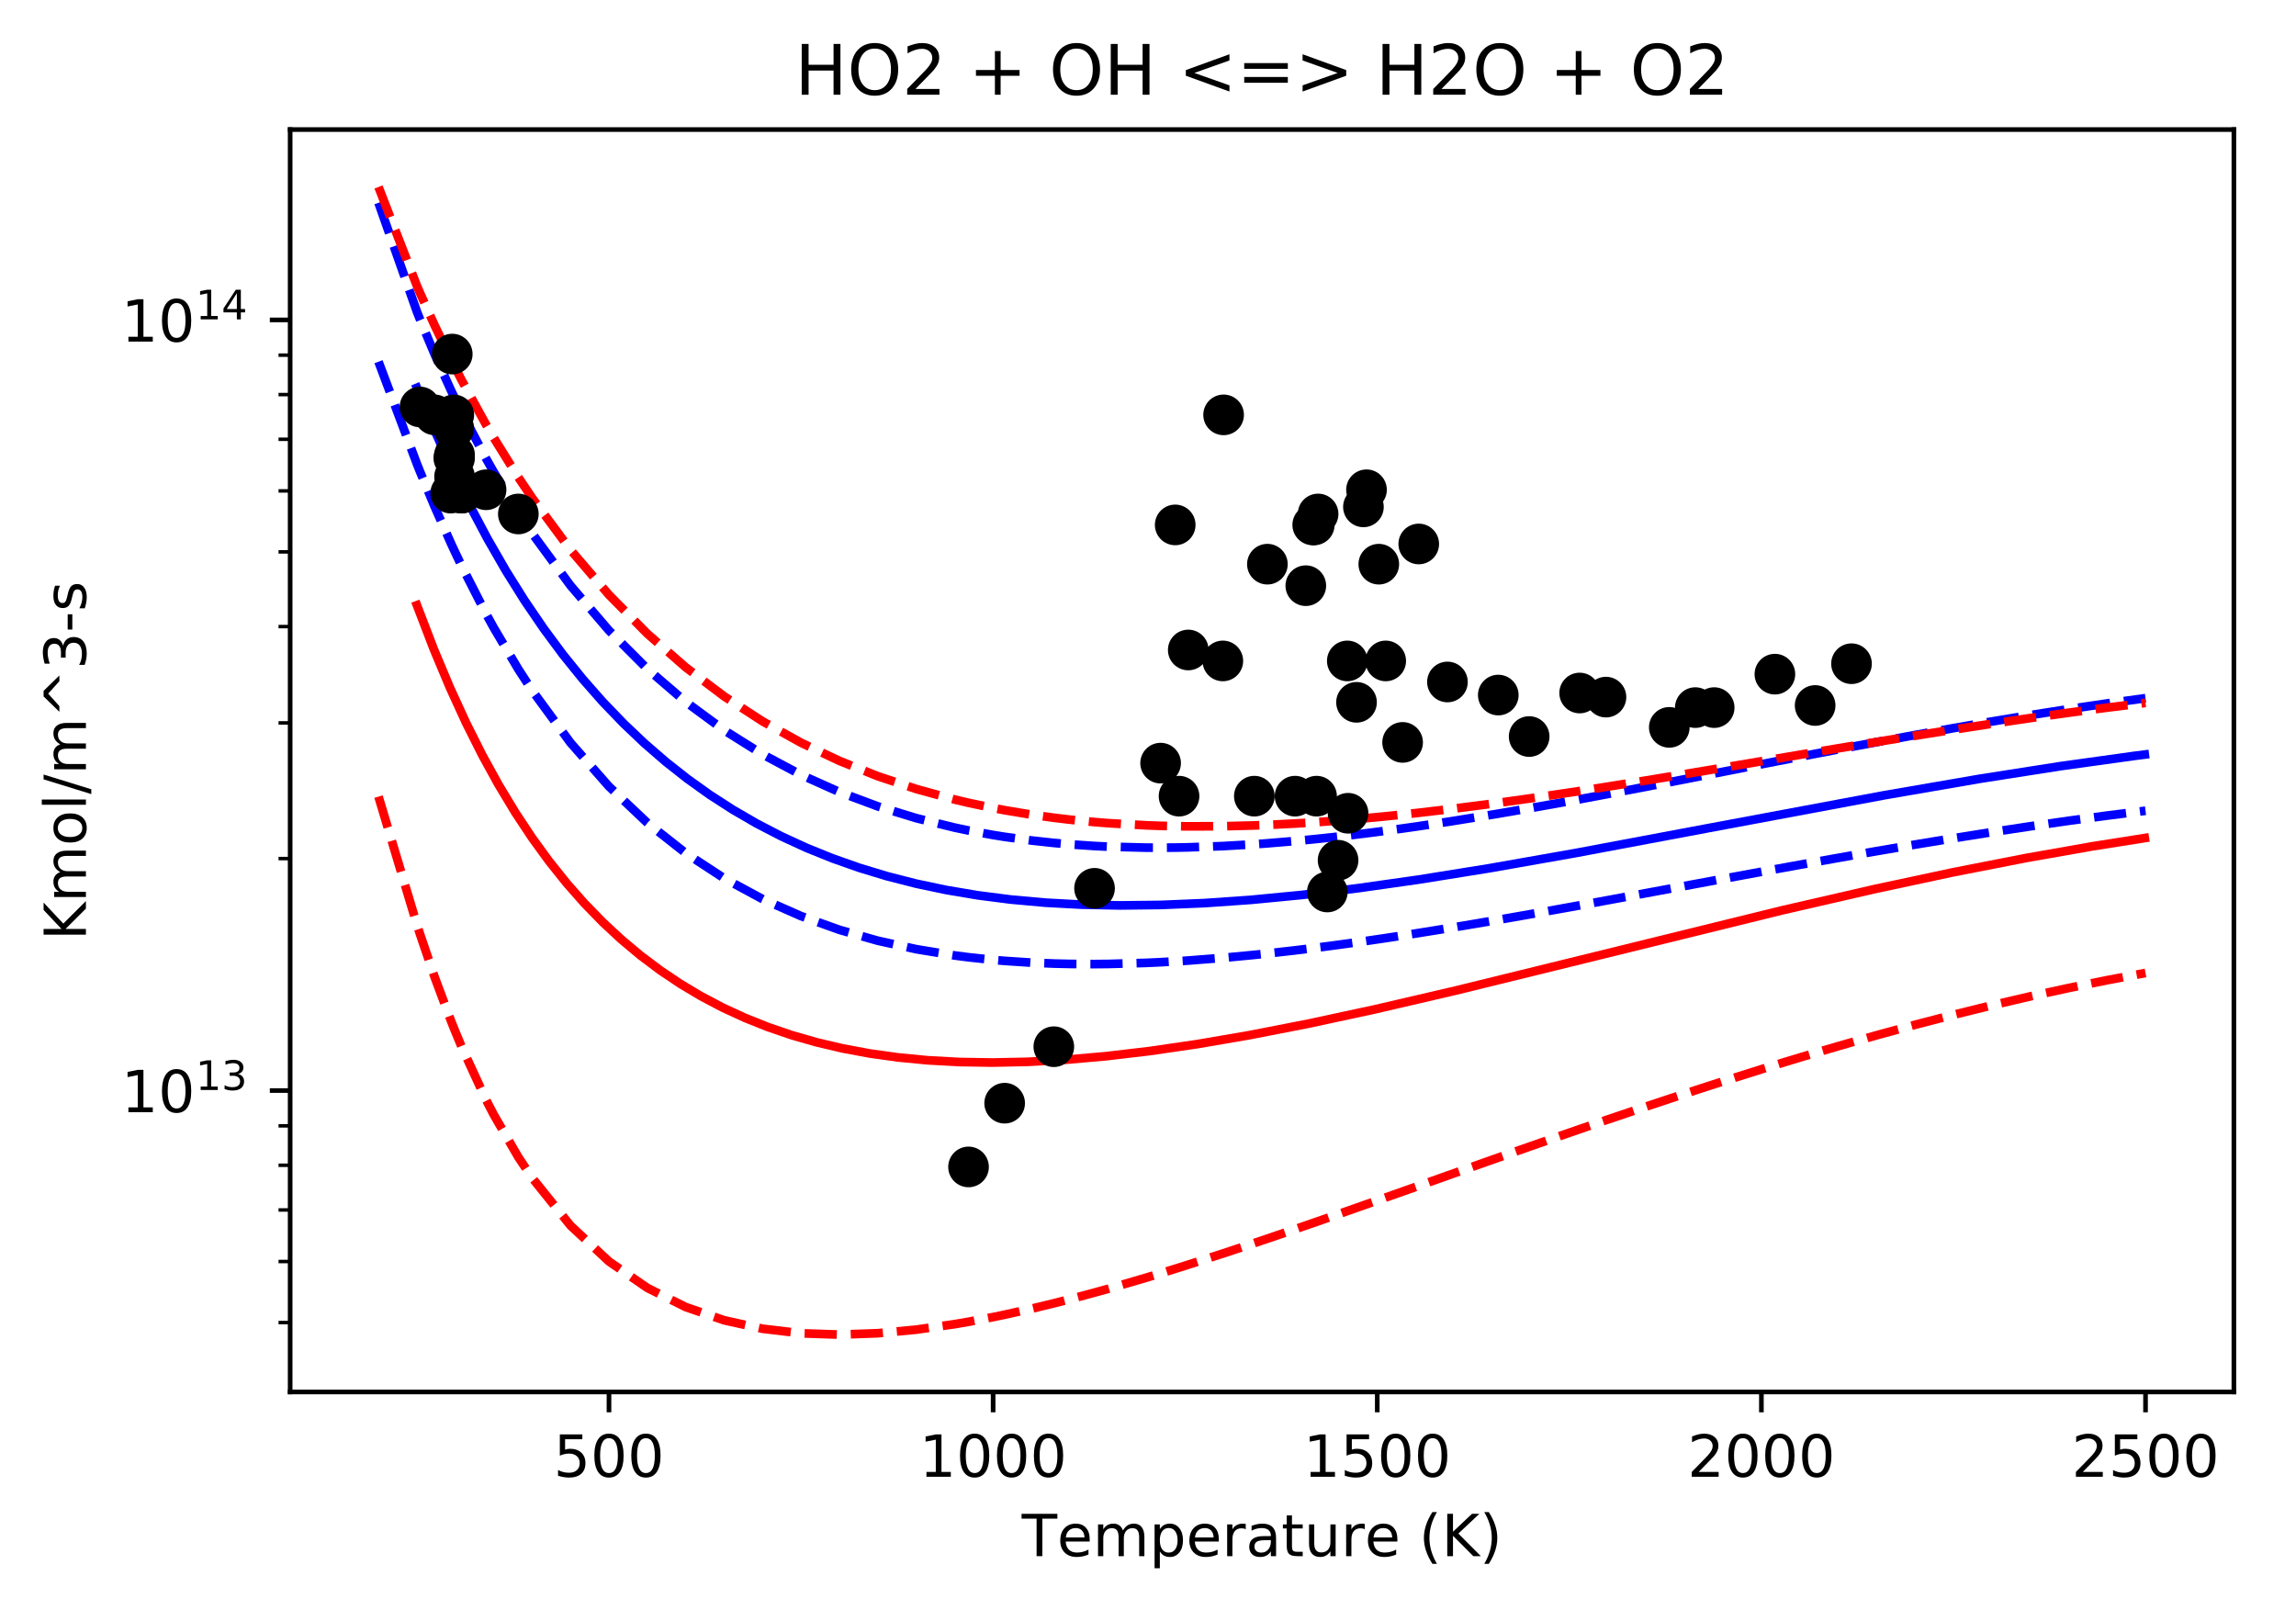 <?xml version="1.0" encoding="UTF-8" standalone="no"?>
<!-- Created with matplotlib (https://matplotlib.org/) -->

<svg
   xmlns:dc="http://purl.org/dc/elements/1.1/"
   xmlns:cc="http://creativecommons.org/ns#"
   xmlns:rdf="http://www.w3.org/1999/02/22-rdf-syntax-ns#"
   xmlns:svg="http://www.w3.org/2000/svg"
   xmlns="http://www.w3.org/2000/svg"
   xmlns:xlink="http://www.w3.org/1999/xlink"
   xmlns:sodipodi="http://sodipodi.sourceforge.net/DTD/sodipodi-0.dtd"
   xmlns:inkscape="http://www.inkscape.org/namespaces/inkscape"
   height="277.314pt"
   version="1.1"
   viewBox="0 0 395.478 277.314"
   width="395.478pt"
   id="svg2570"
   sodipodi:docname="HO2 + OH &lt;=&gt; H2O + O2.svg">
  <sodipodi:namedview
     pagecolor="#ffffff"
     bordercolor="#666666"
     borderopacity="1"
     objecttolerance="10"
     gridtolerance="10"
     guidetolerance="10"
     inkscape:pageopacity="0"
     inkscape:pageshadow="2"
     inkscape:window-width="640"
     inkscape:window-height="480"
     id="namedview2572"
     showgrid="false" />
  <defs
     id="defs2058">
    <style
       type="text/css"
       id="style2056">
*{stroke-linecap:butt;stroke-linejoin:round;}
  </style>
  </defs>
  <g
     id="figure_1">
    <g
       id="patch_1">
      <path
         d="M 0 277.314  L 395.478 277.314  L 395.478 0  L 0 0  z "
         style="fill:#ffffff;"
         id="path2060" />
    </g>
    <g
       id="axes_1">
      <g
         id="patch_2">
        <path
           d="M 49.978 239.758  L 384.778 239.758  L 384.778 22.318  L 49.978 22.318  z "
           style="fill:#ffffff;"
           id="path2063" />
      </g>
      <g
         id="matplotlib.axis_1">
        <g
           id="xtick_1">
          <g
             id="line2d_1">
            <defs
               id="defs2067">
              <path
                 d="M 0 0  L 0 3.5  "
                 id="m919d0150d0"
                 style="stroke:#000000;stroke-width:0.8;" />
            </defs>
            <g
               id="g2071">
              <use
                 style="stroke:#000000;stroke-width:0.8;"
                 x="104.896"
                 xlink:href="#m919d0150d0"
                 y="239.758"
                 id="use2069" />
            </g>
          </g>
          <g
             id="text_1">
            <!-- 500 -->
            <defs
               id="defs2076">
              <path
                 d="M 10.797 72.906  L 49.516 72.906  L 49.516 64.594  L 19.828 64.594  L 19.828 46.734  Q 21.969 47.469 24.109 47.828  Q 26.266 48.188 28.422 48.188  Q 40.625 48.188 47.75 41.5  Q 54.891 34.812 54.891 23.391  Q 54.891 11.625 47.562 5.094  Q 40.234 -1.422 26.906 -1.422  Q 22.312 -1.422 17.547 -0.641  Q 12.797 0.141 7.719 1.703  L 7.719 11.625  Q 12.109 9.234 16.797 8.062  Q 21.484 6.891 26.703 6.891  Q 35.156 6.891 40.078 11.328  Q 45.016 15.766 45.016 23.391  Q 45.016 31 40.078 35.438  Q 35.156 39.891 26.703 39.891  Q 22.75 39.891 18.812 39.016  Q 14.891 38.141 10.797 36.281  z "
                 id="DejaVuSans-53" />
              <path
                 d="M 31.781 66.406  Q 24.172 66.406 20.328 58.906  Q 16.5 51.422 16.5 36.375  Q 16.5 21.391 20.328 13.891  Q 24.172 6.391 31.781 6.391  Q 39.453 6.391 43.281 13.891  Q 47.125 21.391 47.125 36.375  Q 47.125 51.422 43.281 58.906  Q 39.453 66.406 31.781 66.406  z M 31.781 74.219  Q 44.047 74.219 50.516 64.516  Q 56.984 54.828 56.984 36.375  Q 56.984 17.969 50.516 8.266  Q 44.047 -1.422 31.781 -1.422  Q 19.531 -1.422 13.062 8.266  Q 6.594 17.969 6.594 36.375  Q 6.594 54.828 13.062 64.516  Q 19.531 74.219 31.781 74.219  z "
                 id="DejaVuSans-48" />
            </defs>
            <g
               transform="translate(95.352 254.357)scale(0.1 -0.1)"
               id="g2084">
              <use
                 xlink:href="#DejaVuSans-53"
                 id="use2078" />
              <use
                 x="63.623"
                 xlink:href="#DejaVuSans-48"
                 id="use2080" />
              <use
                 x="127.246"
                 xlink:href="#DejaVuSans-48"
                 id="use2082" />
            </g>
          </g>
        </g>
        <g
           id="xtick_2">
          <g
             id="line2d_2">
            <g
               id="g2090">
              <use
                 style="stroke:#000000;stroke-width:0.8;"
                 x="171.062"
                 xlink:href="#m919d0150d0"
                 y="239.758"
                 id="use2088" />
            </g>
          </g>
          <g
             id="text_2">
            <!-- 1000 -->
            <defs
               id="defs2094">
              <path
                 d="M 12.406 8.297  L 28.516 8.297  L 28.516 63.922  L 10.984 60.406  L 10.984 69.391  L 28.422 72.906  L 38.281 72.906  L 38.281 8.297  L 54.391 8.297  L 54.391 0  L 12.406 0  z "
                 id="DejaVuSans-49" />
            </defs>
            <g
               transform="translate(158.337 254.357)scale(0.1 -0.1)"
               id="g2104">
              <use
                 xlink:href="#DejaVuSans-49"
                 id="use2096" />
              <use
                 x="63.623"
                 xlink:href="#DejaVuSans-48"
                 id="use2098" />
              <use
                 x="127.246"
                 xlink:href="#DejaVuSans-48"
                 id="use2100" />
              <use
                 x="190.869"
                 xlink:href="#DejaVuSans-48"
                 id="use2102" />
            </g>
          </g>
        </g>
        <g
           id="xtick_3">
          <g
             id="line2d_3">
            <g
               id="g2110">
              <use
                 style="stroke:#000000;stroke-width:0.8;"
                 x="237.228"
                 xlink:href="#m919d0150d0"
                 y="239.758"
                 id="use2108" />
            </g>
          </g>
          <g
             id="text_3">
            <!-- 1500 -->
            <g
               transform="translate(224.503 254.357)scale(0.1 -0.1)"
               id="g2121">
              <use
                 xlink:href="#DejaVuSans-49"
                 id="use2113" />
              <use
                 x="63.623"
                 xlink:href="#DejaVuSans-53"
                 id="use2115" />
              <use
                 x="127.246"
                 xlink:href="#DejaVuSans-48"
                 id="use2117" />
              <use
                 x="190.869"
                 xlink:href="#DejaVuSans-48"
                 id="use2119" />
            </g>
          </g>
        </g>
        <g
           id="xtick_4">
          <g
             id="line2d_4">
            <g
               id="g2127">
              <use
                 style="stroke:#000000;stroke-width:0.8;"
                 x="303.394"
                 xlink:href="#m919d0150d0"
                 y="239.758"
                 id="use2125" />
            </g>
          </g>
          <g
             id="text_4">
            <!-- 2000 -->
            <defs
               id="defs2131">
              <path
                 d="M 19.188 8.297  L 53.609 8.297  L 53.609 0  L 7.328 0  L 7.328 8.297  Q 12.938 14.109 22.625 23.891  Q 32.328 33.688 34.812 36.531  Q 39.547 41.844 41.422 45.531  Q 43.312 49.219 43.312 52.781  Q 43.312 58.594 39.234 62.25  Q 35.156 65.922 28.609 65.922  Q 23.969 65.922 18.812 64.312  Q 13.672 62.703 7.812 59.422  L 7.812 69.391  Q 13.766 71.781 18.938 73  Q 24.125 74.219 28.422 74.219  Q 39.75 74.219 46.484 68.547  Q 53.219 62.891 53.219 53.422  Q 53.219 48.922 51.531 44.891  Q 49.859 40.875 45.406 35.406  Q 44.188 33.984 37.641 27.219  Q 31.109 20.453 19.188 8.297  z "
                 id="DejaVuSans-50" />
            </defs>
            <g
               transform="translate(290.669 254.357)scale(0.1 -0.1)"
               id="g2141">
              <use
                 xlink:href="#DejaVuSans-50"
                 id="use2133" />
              <use
                 x="63.623"
                 xlink:href="#DejaVuSans-48"
                 id="use2135" />
              <use
                 x="127.246"
                 xlink:href="#DejaVuSans-48"
                 id="use2137" />
              <use
                 x="190.869"
                 xlink:href="#DejaVuSans-48"
                 id="use2139" />
            </g>
          </g>
        </g>
        <g
           id="xtick_5">
          <g
             id="line2d_5">
            <g
               id="g2147">
              <use
                 style="stroke:#000000;stroke-width:0.8;"
                 x="369.56"
                 xlink:href="#m919d0150d0"
                 y="239.758"
                 id="use2145" />
            </g>
          </g>
          <g
             id="text_5">
            <!-- 2500 -->
            <g
               transform="translate(356.835 254.357)scale(0.1 -0.1)"
               id="g2158">
              <use
                 xlink:href="#DejaVuSans-50"
                 id="use2150" />
              <use
                 x="63.623"
                 xlink:href="#DejaVuSans-53"
                 id="use2152" />
              <use
                 x="127.246"
                 xlink:href="#DejaVuSans-48"
                 id="use2154" />
              <use
                 x="190.869"
                 xlink:href="#DejaVuSans-48"
                 id="use2156" />
            </g>
          </g>
        </g>
        <g
           id="text_6">
          <!-- Temperature (K) -->
          <defs
             id="defs2174">
            <path
               d="M -0.297 72.906  L 61.375 72.906  L 61.375 64.594  L 35.5 64.594  L 35.5 0  L 25.594 0  L 25.594 64.594  L -0.297 64.594  z "
               id="DejaVuSans-84" />
            <path
               d="M 56.203 29.594  L 56.203 25.203  L 14.891 25.203  Q 15.484 15.922 20.484 11.062  Q 25.484 6.203 34.422 6.203  Q 39.594 6.203 44.453 7.469  Q 49.312 8.734 54.109 11.281  L 54.109 2.781  Q 49.266 0.734 44.188 -0.344  Q 39.109 -1.422 33.891 -1.422  Q 20.797 -1.422 13.156 6.188  Q 5.516 13.812 5.516 26.812  Q 5.516 40.234 12.766 48.109  Q 20.016 56 32.328 56  Q 43.359 56 49.781 48.891  Q 56.203 41.797 56.203 29.594  z M 47.219 32.234  Q 47.125 39.594 43.094 43.984  Q 39.062 48.391 32.422 48.391  Q 24.906 48.391 20.391 44.141  Q 15.875 39.891 15.188 32.172  z "
               id="DejaVuSans-101" />
            <path
               d="M 52 44.188  Q 55.375 50.25 60.062 53.125  Q 64.75 56 71.094 56  Q 79.641 56 84.281 50.016  Q 88.922 44.047 88.922 33.016  L 88.922 0  L 79.891 0  L 79.891 32.719  Q 79.891 40.578 77.094 44.375  Q 74.312 48.188 68.609 48.188  Q 61.625 48.188 57.562 43.547  Q 53.516 38.922 53.516 30.906  L 53.516 0  L 44.484 0  L 44.484 32.719  Q 44.484 40.625 41.703 44.406  Q 38.922 48.188 33.109 48.188  Q 26.219 48.188 22.156 43.531  Q 18.109 38.875 18.109 30.906  L 18.109 0  L 9.078 0  L 9.078 54.688  L 18.109 54.688  L 18.109 46.188  Q 21.188 51.219 25.484 53.609  Q 29.781 56 35.688 56  Q 41.656 56 45.828 52.969  Q 50 49.953 52 44.188  z "
               id="DejaVuSans-109" />
            <path
               d="M 18.109 8.203  L 18.109 -20.797  L 9.078 -20.797  L 9.078 54.688  L 18.109 54.688  L 18.109 46.391  Q 20.953 51.266 25.266 53.625  Q 29.594 56 35.594 56  Q 45.562 56 51.781 48.094  Q 58.016 40.188 58.016 27.297  Q 58.016 14.406 51.781 6.484  Q 45.562 -1.422 35.594 -1.422  Q 29.594 -1.422 25.266 0.953  Q 20.953 3.328 18.109 8.203  z M 48.688 27.297  Q 48.688 37.203 44.609 42.844  Q 40.531 48.484 33.406 48.484  Q 26.266 48.484 22.188 42.844  Q 18.109 37.203 18.109 27.297  Q 18.109 17.391 22.188 11.75  Q 26.266 6.109 33.406 6.109  Q 40.531 6.109 44.609 11.75  Q 48.688 17.391 48.688 27.297  z "
               id="DejaVuSans-112" />
            <path
               d="M 41.109 46.297  Q 39.594 47.172 37.812 47.578  Q 36.031 48 33.891 48  Q 26.266 48 22.188 43.047  Q 18.109 38.094 18.109 28.812  L 18.109 0  L 9.078 0  L 9.078 54.688  L 18.109 54.688  L 18.109 46.188  Q 20.953 51.172 25.484 53.578  Q 30.031 56 36.531 56  Q 37.453 56 38.578 55.875  Q 39.703 55.766 41.062 55.516  z "
               id="DejaVuSans-114" />
            <path
               d="M 34.281 27.484  Q 23.391 27.484 19.188 25  Q 14.984 22.516 14.984 16.5  Q 14.984 11.719 18.141 8.906  Q 21.297 6.109 26.703 6.109  Q 34.188 6.109 38.703 11.406  Q 43.219 16.703 43.219 25.484  L 43.219 27.484  z M 52.203 31.203  L 52.203 0  L 43.219 0  L 43.219 8.297  Q 40.141 3.328 35.547 0.953  Q 30.953 -1.422 24.312 -1.422  Q 15.922 -1.422 10.953 3.297  Q 6 8.016 6 15.922  Q 6 25.141 12.172 29.828  Q 18.359 34.516 30.609 34.516  L 43.219 34.516  L 43.219 35.406  Q 43.219 41.609 39.141 45  Q 35.062 48.391 27.688 48.391  Q 23 48.391 18.547 47.266  Q 14.109 46.141 10.016 43.891  L 10.016 52.203  Q 14.938 54.109 19.578 55.047  Q 24.219 56 28.609 56  Q 40.484 56 46.344 49.844  Q 52.203 43.703 52.203 31.203  z "
               id="DejaVuSans-97" />
            <path
               d="M 18.312 70.219  L 18.312 54.688  L 36.812 54.688  L 36.812 47.703  L 18.312 47.703  L 18.312 18.016  Q 18.312 11.328 20.141 9.422  Q 21.969 7.516 27.594 7.516  L 36.812 7.516  L 36.812 0  L 27.594 0  Q 17.188 0 13.234 3.875  Q 9.281 7.766 9.281 18.016  L 9.281 47.703  L 2.688 47.703  L 2.688 54.688  L 9.281 54.688  L 9.281 70.219  z "
               id="DejaVuSans-116" />
            <path
               d="M 8.5 21.578  L 8.5 54.688  L 17.484 54.688  L 17.484 21.922  Q 17.484 14.156 20.5 10.266  Q 23.531 6.391 29.594 6.391  Q 36.859 6.391 41.078 11.031  Q 45.312 15.672 45.312 23.688  L 45.312 54.688  L 54.297 54.688  L 54.297 0  L 45.312 0  L 45.312 8.406  Q 42.047 3.422 37.719 1  Q 33.406 -1.422 27.688 -1.422  Q 18.266 -1.422 13.375 4.438  Q 8.5 10.297 8.5 21.578  z M 31.109 56  z "
               id="DejaVuSans-117" />
            <path
               id="DejaVuSans-32" />
            <path
               d="M 31 75.875  Q 24.469 64.656 21.281 53.656  Q 18.109 42.672 18.109 31.391  Q 18.109 20.125 21.312 9.062  Q 24.516 -2 31 -13.188  L 23.188 -13.188  Q 15.875 -1.703 12.234 9.375  Q 8.594 20.453 8.594 31.391  Q 8.594 42.281 12.203 53.312  Q 15.828 64.359 23.188 75.875  z "
               id="DejaVuSans-40" />
            <path
               d="M 9.812 72.906  L 19.672 72.906  L 19.672 42.094  L 52.391 72.906  L 65.094 72.906  L 28.906 38.922  L 67.672 0  L 54.688 0  L 19.672 35.109  L 19.672 0  L 9.812 0  z "
               id="DejaVuSans-75" />
            <path
               d="M 8.016 75.875  L 15.828 75.875  Q 23.141 64.359 26.781 53.312  Q 30.422 42.281 30.422 31.391  Q 30.422 20.453 26.781 9.375  Q 23.141 -1.703 15.828 -13.188  L 8.016 -13.188  Q 14.5 -2 17.703 9.062  Q 20.906 20.125 20.906 31.391  Q 20.906 42.672 17.703 53.656  Q 14.5 64.656 8.016 75.875  z "
               id="DejaVuSans-41" />
          </defs>
          <g
             transform="translate(175.991 268.035)scale(0.1 -0.1)"
             id="g2206">
            <use
               xlink:href="#DejaVuSans-84"
               id="use2176" />
            <use
               x="60.818"
               xlink:href="#DejaVuSans-101"
               id="use2178" />
            <use
               x="122.342"
               xlink:href="#DejaVuSans-109"
               id="use2180" />
            <use
               x="219.754"
               xlink:href="#DejaVuSans-112"
               id="use2182" />
            <use
               x="283.23"
               xlink:href="#DejaVuSans-101"
               id="use2184" />
            <use
               x="344.754"
               xlink:href="#DejaVuSans-114"
               id="use2186" />
            <use
               x="385.867"
               xlink:href="#DejaVuSans-97"
               id="use2188" />
            <use
               x="447.146"
               xlink:href="#DejaVuSans-116"
               id="use2190" />
            <use
               x="486.355"
               xlink:href="#DejaVuSans-117"
               id="use2192" />
            <use
               x="549.734"
               xlink:href="#DejaVuSans-114"
               id="use2194" />
            <use
               x="590.816"
               xlink:href="#DejaVuSans-101"
               id="use2196" />
            <use
               x="652.34"
               xlink:href="#DejaVuSans-32"
               id="use2198" />
            <use
               x="684.127"
               xlink:href="#DejaVuSans-40"
               id="use2200" />
            <use
               x="723.141"
               xlink:href="#DejaVuSans-75"
               id="use2202" />
            <use
               x="788.717"
               xlink:href="#DejaVuSans-41"
               id="use2204" />
          </g>
        </g>
      </g>
      <g
         id="matplotlib.axis_2">
        <g
           id="ytick_1">
          <g
             id="line2d_6">
            <defs
               id="defs2211">
              <path
                 d="M 0 0  L -3.5 0  "
                 id="m8106dbe0ec"
                 style="stroke:#000000;stroke-width:0.8;" />
            </defs>
            <g
               id="g2215">
              <use
                 style="stroke:#000000;stroke-width:0.8;"
                 x="49.978"
                 xlink:href="#m8106dbe0ec"
                 y="187.842"
                 id="use2213" />
            </g>
          </g>
          <g
             id="text_7">
            <!-- $\mathdefault{10^{13}}$ -->
            <defs
               id="defs2219">
              <path
                 d="M 40.578 39.312  Q 47.656 37.797 51.625 33  Q 55.609 28.219 55.609 21.188  Q 55.609 10.406 48.188 4.484  Q 40.766 -1.422 27.094 -1.422  Q 22.516 -1.422 17.656 -0.516  Q 12.797 0.391 7.625 2.203  L 7.625 11.719  Q 11.719 9.328 16.594 8.109  Q 21.484 6.891 26.812 6.891  Q 36.078 6.891 40.938 10.547  Q 45.797 14.203 45.797 21.188  Q 45.797 27.641 41.281 31.266  Q 36.766 34.906 28.719 34.906  L 20.219 34.906  L 20.219 43.016  L 29.109 43.016  Q 36.375 43.016 40.234 45.922  Q 44.094 48.828 44.094 54.297  Q 44.094 59.906 40.109 62.906  Q 36.141 65.922 28.719 65.922  Q 24.656 65.922 20.016 65.031  Q 15.375 64.156 9.812 62.312  L 9.812 71.094  Q 15.438 72.656 20.344 73.438  Q 25.25 74.219 29.594 74.219  Q 40.828 74.219 47.359 69.109  Q 53.906 64.016 53.906 55.328  Q 53.906 49.266 50.438 45.094  Q 46.969 40.922 40.578 39.312  z "
                 id="DejaVuSans-51" />
            </defs>
            <g
               transform="translate(20.878 191.641)scale(0.1 -0.1)"
               id="g2229">
              <use
                 transform="translate(0 0.766)"
                 xlink:href="#DejaVuSans-49"
                 id="use2221" />
              <use
                 transform="translate(63.623 0.766)"
                 xlink:href="#DejaVuSans-48"
                 id="use2223" />
              <use
                 transform="translate(128.203 39.047)scale(0.7)"
                 xlink:href="#DejaVuSans-49"
                 id="use2225" />
              <use
                 transform="translate(172.739 39.047)scale(0.7)"
                 xlink:href="#DejaVuSans-51"
                 id="use2227" />
            </g>
          </g>
        </g>
        <g
           id="ytick_2">
          <g
             id="line2d_7">
            <g
               id="g2235">
              <use
                 style="stroke:#000000;stroke-width:0.8;"
                 x="49.978"
                 xlink:href="#m8106dbe0ec"
                 y="55.103"
                 id="use2233" />
            </g>
          </g>
          <g
             id="text_8">
            <!-- $\mathdefault{10^{14}}$ -->
            <defs
               id="defs2239">
              <path
                 d="M 37.797 64.312  L 12.891 25.391  L 37.797 25.391  z M 35.203 72.906  L 47.609 72.906  L 47.609 25.391  L 58.016 25.391  L 58.016 17.188  L 47.609 17.188  L 47.609 0  L 37.797 0  L 37.797 17.188  L 4.891 17.188  L 4.891 26.703  z "
                 id="DejaVuSans-52" />
            </defs>
            <g
               transform="translate(20.878 58.902)scale(0.1 -0.1)"
               id="g2249">
              <use
                 transform="translate(0 0.684)"
                 xlink:href="#DejaVuSans-49"
                 id="use2241" />
              <use
                 transform="translate(63.623 0.684)"
                 xlink:href="#DejaVuSans-48"
                 id="use2243" />
              <use
                 transform="translate(128.203 38.966)scale(0.7)"
                 xlink:href="#DejaVuSans-49"
                 id="use2245" />
              <use
                 transform="translate(172.739 38.966)scale(0.7)"
                 xlink:href="#DejaVuSans-52"
                 id="use2247" />
            </g>
          </g>
        </g>
        <g
           id="ytick_3">
          <g
             id="line2d_8">
            <defs
               id="defs2254">
              <path
                 d="M 0 0  L -2 0  "
                 id="m27f7481c15"
                 style="stroke:#000000;stroke-width:0.6;" />
            </defs>
            <g
               id="g2258">
              <use
                 style="stroke:#000000;stroke-width:0.6;"
                 x="49.978"
                 xlink:href="#m27f7481c15"
                 y="227.8"
                 id="use2256" />
            </g>
          </g>
        </g>
        <g
           id="ytick_4">
          <g
             id="line2d_9">
            <g
               id="g2264">
              <use
                 style="stroke:#000000;stroke-width:0.6;"
                 x="49.978"
                 xlink:href="#m27f7481c15"
                 y="217.29"
                 id="use2262" />
            </g>
          </g>
        </g>
        <g
           id="ytick_5">
          <g
             id="line2d_10">
            <g
               id="g2270">
              <use
                 style="stroke:#000000;stroke-width:0.6;"
                 x="49.978"
                 xlink:href="#m27f7481c15"
                 y="208.403"
                 id="use2268" />
            </g>
          </g>
        </g>
        <g
           id="ytick_6">
          <g
             id="line2d_11">
            <g
               id="g2276">
              <use
                 style="stroke:#000000;stroke-width:0.6;"
                 x="49.978"
                 xlink:href="#m27f7481c15"
                 y="200.705"
                 id="use2274" />
            </g>
          </g>
        </g>
        <g
           id="ytick_7">
          <g
             id="line2d_12">
            <g
               id="g2282">
              <use
                 style="stroke:#000000;stroke-width:0.6;"
                 x="49.978"
                 xlink:href="#m27f7481c15"
                 y="193.916"
                 id="use2280" />
            </g>
          </g>
        </g>
        <g
           id="ytick_8">
          <g
             id="line2d_13">
            <g
               id="g2288">
              <use
                 style="stroke:#000000;stroke-width:0.6;"
                 x="49.978"
                 xlink:href="#m27f7481c15"
                 y="147.883"
                 id="use2286" />
            </g>
          </g>
        </g>
        <g
           id="ytick_9">
          <g
             id="line2d_14">
            <g
               id="g2294">
              <use
                 style="stroke:#000000;stroke-width:0.6;"
                 x="49.978"
                 xlink:href="#m27f7481c15"
                 y="124.509"
                 id="use2292" />
            </g>
          </g>
        </g>
        <g
           id="ytick_10">
          <g
             id="line2d_15">
            <g
               id="g2300">
              <use
                 style="stroke:#000000;stroke-width:0.6;"
                 x="49.978"
                 xlink:href="#m27f7481c15"
                 y="107.925"
                 id="use2298" />
            </g>
          </g>
        </g>
        <g
           id="ytick_11">
          <g
             id="line2d_16">
            <g
               id="g2306">
              <use
                 style="stroke:#000000;stroke-width:0.6;"
                 x="49.978"
                 xlink:href="#m27f7481c15"
                 y="95.061"
                 id="use2304" />
            </g>
          </g>
        </g>
        <g
           id="ytick_12">
          <g
             id="line2d_17">
            <g
               id="g2312">
              <use
                 style="stroke:#000000;stroke-width:0.6;"
                 x="49.978"
                 xlink:href="#m27f7481c15"
                 y="84.551"
                 id="use2310" />
            </g>
          </g>
        </g>
        <g
           id="ytick_13">
          <g
             id="line2d_18">
            <g
               id="g2318">
              <use
                 style="stroke:#000000;stroke-width:0.6;"
                 x="49.978"
                 xlink:href="#m27f7481c15"
                 y="75.664"
                 id="use2316" />
            </g>
          </g>
        </g>
        <g
           id="ytick_14">
          <g
             id="line2d_19">
            <g
               id="g2324">
              <use
                 style="stroke:#000000;stroke-width:0.6;"
                 x="49.978"
                 xlink:href="#m27f7481c15"
                 y="67.967"
                 id="use2322" />
            </g>
          </g>
        </g>
        <g
           id="ytick_15">
          <g
             id="line2d_20">
            <g
               id="g2330">
              <use
                 style="stroke:#000000;stroke-width:0.6;"
                 x="49.978"
                 xlink:href="#m27f7481c15"
                 y="61.177"
                 id="use2328" />
            </g>
          </g>
        </g>
        <g
           id="text_9">
          <!-- Kmol/m^3-s -->
          <defs
             id="defs2340">
            <path
               d="M 30.609 48.391  Q 23.391 48.391 19.188 42.75  Q 14.984 37.109 14.984 27.297  Q 14.984 17.484 19.156 11.844  Q 23.344 6.203 30.609 6.203  Q 37.797 6.203 41.984 11.859  Q 46.188 17.531 46.188 27.297  Q 46.188 37.016 41.984 42.703  Q 37.797 48.391 30.609 48.391  z M 30.609 56  Q 42.328 56 49.016 48.375  Q 55.719 40.766 55.719 27.297  Q 55.719 13.875 49.016 6.219  Q 42.328 -1.422 30.609 -1.422  Q 18.844 -1.422 12.172 6.219  Q 5.516 13.875 5.516 27.297  Q 5.516 40.766 12.172 48.375  Q 18.844 56 30.609 56  z "
               id="DejaVuSans-111" />
            <path
               d="M 9.422 75.984  L 18.406 75.984  L 18.406 0  L 9.422 0  z "
               id="DejaVuSans-108" />
            <path
               d="M 25.391 72.906  L 33.688 72.906  L 8.297 -9.281  L 0 -9.281  z "
               id="DejaVuSans-47" />
            <path
               d="M 46.688 72.906  L 73.188 45.703  L 63.375 45.703  L 41.891 64.984  L 20.406 45.703  L 10.594 45.703  L 37.109 72.906  z "
               id="DejaVuSans-94" />
            <path
               d="M 4.891 31.391  L 31.203 31.391  L 31.203 23.391  L 4.891 23.391  z "
               id="DejaVuSans-45" />
            <path
               d="M 44.281 53.078  L 44.281 44.578  Q 40.484 46.531 36.375 47.5  Q 32.281 48.484 27.875 48.484  Q 21.188 48.484 17.844 46.438  Q 14.5 44.391 14.5 40.281  Q 14.5 37.156 16.891 35.375  Q 19.281 33.594 26.516 31.984  L 29.594 31.297  Q 39.156 29.25 43.188 25.516  Q 47.219 21.781 47.219 15.094  Q 47.219 7.469 41.188 3.016  Q 35.156 -1.422 24.609 -1.422  Q 20.219 -1.422 15.453 -0.562  Q 10.688 0.297 5.422 2  L 5.422 11.281  Q 10.406 8.688 15.234 7.391  Q 20.062 6.109 24.812 6.109  Q 31.156 6.109 34.562 8.281  Q 37.984 10.453 37.984 14.406  Q 37.984 18.062 35.516 20.016  Q 33.062 21.969 24.703 23.781  L 21.578 24.516  Q 13.234 26.266 9.516 29.906  Q 5.812 33.547 5.812 39.891  Q 5.812 47.609 11.281 51.797  Q 16.75 56 26.812 56  Q 31.781 56 36.172 55.266  Q 40.578 54.547 44.281 53.078  z "
               id="DejaVuSans-115" />
          </defs>
          <g
             transform="translate(14.798 161.97)rotate(-90)scale(0.1 -0.1)"
             id="g2362">
            <use
               xlink:href="#DejaVuSans-75"
               id="use2342" />
            <use
               x="65.576"
               xlink:href="#DejaVuSans-109"
               id="use2344" />
            <use
               x="162.988"
               xlink:href="#DejaVuSans-111"
               id="use2346" />
            <use
               x="224.17"
               xlink:href="#DejaVuSans-108"
               id="use2348" />
            <use
               x="251.953"
               xlink:href="#DejaVuSans-47"
               id="use2350" />
            <use
               x="285.645"
               xlink:href="#DejaVuSans-109"
               id="use2352" />
            <use
               x="383.057"
               xlink:href="#DejaVuSans-94"
               id="use2354" />
            <use
               x="466.846"
               xlink:href="#DejaVuSans-51"
               id="use2356" />
            <use
               x="530.469"
               xlink:href="#DejaVuSans-45"
               id="use2358" />
            <use
               x="566.553"
               xlink:href="#DejaVuSans-115"
               id="use2360" />
          </g>
        </g>
      </g>
      <g
         id="line2d_21">
        <path
           clip-path="url(#pa4b18d7f37)"
           d="M 71.813 66.793  L 74.857 74.125  L 77.9 80.875  L 80.944 87.093  L 83.987 92.826  L 87.163 98.337  L 90.339 103.409  L 93.648 108.267  L 96.956 112.732  L 100.397 116.993  L 103.837 120.899  L 107.41 124.612  L 110.983 128.005  L 114.688 131.214  L 118.394 134.135  L 122.231 136.881  L 126.201 139.446  L 130.304 141.828  L 134.538 144.024  L 138.905 146.032  L 143.405 147.85  L 148.036 149.48  L 152.8 150.921  L 157.829 152.206  L 162.99 153.294  L 168.415 154.209  L 174.106 154.94  L 180.06 155.478  L 186.28 155.816  L 192.897 155.951  L 199.91 155.87  L 207.453 155.554  L 215.525 154.988  L 224.259 154.147  L 233.787 153.002  L 244.374 151.502  L 256.548 149.547  L 271.37 146.933  L 293.734 142.734  L 324.567 136.975  L 340.976 134.145  L 354.871 131.969  L 367.443 130.22  L 369.428 129.966  L 369.428 129.966  "
           style="fill:none;stroke:#0000ff;stroke-linecap:square;stroke-width:1.5;"
           id="path2366" />
      </g>
      <g
         id="line2d_22">
        <path
           clip-path="url(#pa4b18d7f37)"
           d="M 65.196 34.926  L 71.813 53.684  L 72.342 55.01  L 74.857 61.011  L 77.636 67.131  L 77.9 67.688  L 78.165 68.241  L 78.165 68.241  L 78.165 68.241  L 78.297 68.516  L 78.297 68.516  L 78.297 68.516  L 78.43 68.79  L 78.43 68.79  L 79.488 70.946  L 79.488 70.946  L 83.723 78.974  L 85.046 81.306  L 89.281 88.264  L 91.663 91.871  L 91.663 91.871  L 98.279 100.879  L 104.896 108.598  L 104.896 108.598  L 111.513 115.224  L 111.513 115.224  L 118.129 120.911  L 118.129 120.911  L 118.129 120.911  L 124.746 125.781  L 131.362 129.936  L 131.362 129.936  L 137.979 133.461  L 144.596 136.427  L 144.596 136.427  L 151.212 138.897  L 157.829 140.922  L 157.829 140.922  L 164.445 142.55  L 166.827 143.047  L 171.062 143.821  L 173.047 144.138  L 177.679 144.771  L 181.516 145.188  L 184.295 145.432  L 188.53 145.717  L 190.912 145.834  L 197.528 146.001  L 199.91 146.008  L 202.425 145.988  L 203.086 145.978  L 204.145 145.958  L 204.674 145.946  L 210.629 145.732  L 210.762 145.726  L 210.762 145.726  L 216.055 145.418  L 217.378 145.325  L 218.304 145.256  L 223.068 144.859  L 223.995 144.773  L 224.921 144.685  L 226.112 144.568  L 226.377 144.541  L 226.774 144.501  L 227.038 144.474  L 228.626 144.307  L 230.479 144.103  L 230.611 144.088  L 232.067 143.921  L 232.199 143.905  L 233.655 143.732  L 234.846 143.587  L 235.375 143.521  L 237.228 143.285  L 237.493 143.251  L 238.684 143.094  L 241.595 142.698  L 243.845 142.379  L 244.374 142.302  L 249.317 141.562  L 250.461 141.384  L 257.078 140.312  L 258.073 140.145  L 263.393 139.23  L 263.694 139.177  L 263.694 139.177  L 270.311 137.99  L 272.09 137.664  L 276.621 136.82  L 276.928 136.762  L 283.544 135.503  L 287.53 134.734  L 290.161 134.223  L 290.161 134.223  L 292.01 133.863  L 295.26 133.228  L 296.777 132.932  L 303.394 131.638  L 305.72 131.184  L 310.011 130.35  L 312.652 129.839  L 316.627 129.076  L 318.916 128.64  L 323.244 127.824  L 329.86 126.601  L 336.477 125.414  L 343.094 124.271  L 349.71 123.177  L 356.327 122.139  L 362.943 121.163  L 369.56 120.254  "
           style="fill:none;stroke:#0000ff;stroke-dasharray:5.55,2.4;stroke-dashoffset:0;stroke-width:1.5;"
           id="path2369" />
      </g>
      <g
         id="line2d_23">
        <path
           clip-path="url(#pa4b18d7f37)"
           d="M 65.196 62.298  L 71.813 79.902  L 72.342 81.215  L 74.857 87.239  L 77.636 93.49  L 77.9 94.062  L 78.165 94.632  L 78.165 94.632  L 78.165 94.632  L 78.297 94.915  L 78.297 94.915  L 78.297 94.915  L 78.43 95.197  L 78.43 95.197  L 79.488 97.42  L 79.488 97.42  L 83.723 105.717  L 85.046 108.123  L 89.281 115.265  L 91.663 118.933  L 91.663 118.933  L 98.279 127.95  L 104.896 135.47  L 104.896 135.47  L 111.513 141.74  L 111.513 141.74  L 118.129 146.96  L 118.129 146.96  L 118.129 146.96  L 124.746 151.292  L 131.362 154.867  L 131.362 154.867  L 137.979 157.792  L 144.596 160.157  L 144.596 160.157  L 151.212 162.035  L 157.829 163.49  L 157.829 163.49  L 164.445 164.574  L 166.827 164.882  L 171.062 165.333  L 173.047 165.503  L 177.679 165.807  L 181.516 165.965  L 184.295 166.03  L 188.53 166.056  L 190.912 166.033  L 197.528 165.843  L 199.91 165.731  L 202.425 165.591  L 203.086 165.55  L 204.145 165.482  L 204.674 165.446  L 210.629 164.983  L 210.762 164.972  L 210.762 164.972  L 216.055 164.469  L 217.378 164.332  L 218.304 164.233  L 223.068 163.69  L 223.995 163.579  L 224.921 163.465  L 226.112 163.316  L 226.377 163.283  L 226.774 163.232  L 227.038 163.198  L 228.626 162.992  L 230.479 162.745  L 230.611 162.727  L 232.067 162.528  L 232.199 162.51  L 233.655 162.307  L 234.846 162.138  L 235.375 162.062  L 237.228 161.792  L 237.493 161.753  L 238.684 161.577  L 241.595 161.135  L 243.845 160.786  L 244.374 160.702  L 249.317 159.907  L 250.461 159.719  L 257.078 158.603  L 258.073 158.432  L 263.393 157.501  L 263.694 157.448  L 263.694 157.448  L 270.311 156.262  L 272.09 155.94  L 276.621 155.111  L 276.928 155.055  L 283.544 153.833  L 287.53 153.094  L 290.161 152.605  L 290.161 152.605  L 292.01 152.262  L 295.26 151.659  L 296.777 151.378  L 303.394 150.157  L 305.72 149.731  L 310.011 148.951  L 312.652 148.474  L 316.627 147.764  L 318.916 147.359  L 323.244 146.602  L 329.86 145.472  L 336.477 144.379  L 343.094 143.328  L 349.71 142.324  L 356.327 141.372  L 362.943 140.477  L 369.56 139.644  "
           style="fill:none;stroke:#0000ff;stroke-dasharray:5.55,2.4;stroke-dashoffset:0;stroke-width:1.5;"
           id="path2372" />
      </g>
      <g
         id="line2d_24">
        <path
           clip-path="url(#pa4b18d7f37)"
           d="M 71.813 104.243  L 74.724 111.825  L 77.503 118.451  L 80.282 124.51  L 83.061 130.046  L 85.84 135.102  L 88.751 139.931  L 91.663 144.327  L 94.574 148.329  L 97.618 152.135  L 100.661 155.588  L 103.837 158.853  L 107.013 161.803  L 110.322 164.573  L 113.762 167.157  L 117.203 169.465  L 120.776 171.598  L 124.481 173.551  L 128.319 175.321  L 132.289 176.906  L 136.391 178.306  L 140.626 179.521  L 145.125 180.579  L 149.756 181.442  L 154.653 182.128  L 159.814 182.626  L 165.239 182.924  L 170.93 183.016  L 177.017 182.892  L 183.501 182.535  L 190.515 181.921  L 198.058 181.032  L 206.262 179.833  L 215.261 178.288  L 225.318 176.327  L 236.831 173.848  L 250.726 170.617  L 270.311 165.812  L 306.967 156.796  L 322.847 153.144  L 336.477 150.231  L 348.916 147.797  L 360.429 145.767  L 369.428 144.347  L 369.428 144.347  "
           style="fill:none;stroke:#ff0000;stroke-linecap:square;stroke-width:1.5;"
           id="path2375" />
      </g>
      <g
         id="line2d_25">
        <path
           clip-path="url(#pa4b18d7f37)"
           d="M 65.196 32.202  L 71.813 49.233  L 72.342 50.455  L 74.857 56.031  L 77.636 61.792  L 77.9 62.321  L 78.165 62.846  L 78.165 62.846  L 78.165 62.846  L 78.297 63.107  L 78.297 63.107  L 78.297 63.107  L 78.43 63.368  L 78.43 63.368  L 79.488 65.422  L 79.488 65.422  L 83.723 73.148  L 85.046 75.412  L 89.281 82.218  L 91.663 85.773  L 91.663 85.773  L 98.279 94.721  L 104.896 102.463  L 104.896 102.463  L 111.513 109.162  L 111.513 109.162  L 118.129 114.954  L 118.129 114.954  L 118.129 114.954  L 124.746 119.951  L 131.362 124.249  L 131.362 124.249  L 137.979 127.928  L 144.596 131.058  L 144.596 131.058  L 151.212 133.698  L 157.829 135.902  L 157.829 135.902  L 164.445 137.714  L 166.827 138.278  L 171.062 139.174  L 173.047 139.55  L 177.679 140.319  L 181.516 140.851  L 184.295 141.18  L 188.53 141.595  L 190.912 141.785  L 197.528 142.16  L 199.91 142.243  L 202.425 142.303  L 203.086 142.314  L 204.145 142.328  L 204.674 142.333  L 210.629 142.312  L 210.762 142.31  L 210.762 142.31  L 216.055 142.175  L 217.378 142.125  L 218.304 142.087  L 223.068 141.847  L 223.995 141.792  L 224.921 141.734  L 226.112 141.656  L 226.377 141.638  L 226.774 141.611  L 227.038 141.593  L 228.626 141.478  L 230.479 141.336  L 230.611 141.326  L 232.067 141.207  L 232.199 141.196  L 233.655 141.071  L 234.846 140.965  L 235.375 140.916  L 237.228 140.742  L 237.493 140.716  L 238.684 140.599  L 241.595 140.299  L 243.845 140.054  L 244.374 139.995  L 249.317 139.417  L 250.461 139.276  L 257.078 138.42  L 258.073 138.285  L 263.393 137.54  L 263.694 137.497  L 263.694 137.497  L 270.311 136.517  L 272.09 136.246  L 276.621 135.541  L 276.928 135.492  L 283.544 134.431  L 287.53 133.778  L 290.161 133.343  L 290.161 133.343  L 292.01 133.036  L 295.26 132.492  L 296.777 132.237  L 303.394 131.122  L 305.72 130.729  L 310.011 130.004  L 312.652 129.56  L 316.627 128.893  L 318.916 128.512  L 323.244 127.796  L 329.86 126.719  L 336.477 125.671  L 343.094 124.656  L 349.71 123.682  L 356.327 122.756  L 362.943 121.882  L 369.56 121.067  "
           style="fill:none;stroke:#ff0000;stroke-dasharray:5.55,2.4;stroke-dashoffset:0;stroke-width:1.5;"
           id="path2378" />
      </g>
      <g
         id="line2d_26">
        <path
           clip-path="url(#pa4b18d7f37)"
           d="M 65.196 137.207  L 71.813 159.253  L 72.342 160.887  L 74.857 168.277  L 77.636 175.711  L 77.9 176.379  L 78.165 177.041  L 78.165 177.041  L 78.165 177.041  L 78.297 177.369  L 78.297 177.369  L 78.297 177.369  L 78.43 177.695  L 78.43 177.695  L 79.488 180.246  L 79.488 180.246  L 83.723 189.435  L 85.046 191.996  L 89.281 199.305  L 91.663 202.881  L 91.663 202.881  L 98.279 211.107  L 104.896 217.276  L 104.896 217.276  L 111.513 221.839  L 111.513 221.839  L 118.129 225.133  L 118.129 225.133  L 118.129 225.133  L 124.746 227.411  L 131.362 228.866  L 131.362 228.866  L 137.979 229.648  L 144.596 229.874  L 144.596 229.874  L 151.212 229.639  L 157.829 229.018  L 157.829 229.018  L 164.445 228.074  L 166.827 227.665  L 171.062 226.857  L 173.047 226.446  L 177.679 225.411  L 181.516 224.483  L 184.295 223.774  L 188.53 222.639  L 190.912 221.975  L 197.528 220.042  L 199.91 219.318  L 202.425 218.54  L 203.086 218.333  L 204.145 217.999  L 204.674 217.832  L 210.629 215.91  L 210.762 215.867  L 210.762 215.867  L 216.055 214.108  L 217.378 213.662  L 218.304 213.349  L 223.068 211.722  L 223.995 211.403  L 224.921 211.083  L 226.112 210.671  L 226.377 210.579  L 226.774 210.441  L 227.038 210.349  L 228.626 209.797  L 230.479 209.15  L 230.611 209.103  L 232.067 208.593  L 232.199 208.547  L 233.655 208.035  L 234.846 207.616  L 235.375 207.43  L 237.228 206.776  L 237.493 206.682  L 238.684 206.261  L 241.595 205.23  L 243.845 204.433  L 244.374 204.245  L 249.317 202.491  L 250.461 202.085  L 257.078 199.742  L 258.073 199.391  L 263.393 197.519  L 263.694 197.413  L 263.694 197.413  L 270.311 195.107  L 272.09 194.492  L 276.621 192.937  L 276.928 192.832  L 283.544 190.594  L 287.53 189.267  L 290.161 188.401  L 290.161 188.401  L 292.01 187.797  L 295.26 186.745  L 296.777 186.259  L 303.394 184.173  L 305.72 183.455  L 310.011 182.151  L 312.652 181.362  L 316.627 180.196  L 318.916 179.537  L 323.244 178.315  L 329.86 176.512  L 336.477 174.792  L 343.094 173.159  L 349.71 171.618  L 356.327 170.173  L 362.943 168.828  L 369.56 167.588  "
           style="fill:none;stroke:#ff0000;stroke-dasharray:5.55,2.4;stroke-dashoffset:0;stroke-width:1.5;"
           id="path2381" />
      </g>
      <g
         id="line2d_27">
        <defs
           id="defs2385">
          <path
             d="M 0 3  C 0.796 3 1.559 2.684 2.121 2.121  C 2.684 1.559 3 0.796 3 0  C 3 -0.796 2.684 -1.559 2.121 -2.121  C 1.559 -2.684 0.796 -3 0 -3  C -0.796 -3 -1.559 -2.684 -2.121 -2.121  C -2.684 -1.559 -3 -0.796 -3 0  C -3 0.796 -2.684 1.559 -2.121 2.121  C -1.559 2.684 -0.796 3 0 3  z "
             id="m1d3cb50720"
             style="stroke:#000000;" />
        </defs>
        <g
           clip-path="url(#pa4b18d7f37)"
           id="g2495">
          <use
             style="stroke:#000000;"
             x="79.488"
             xlink:href="#m1d3cb50720"
             y="84.936"
             id="use2387" />
          <use
             style="stroke:#000000;"
             x="78.165"
             xlink:href="#m1d3cb50720"
             y="71.457"
             id="use2389" />
          <use
             style="stroke:#000000;"
             x="78.165"
             xlink:href="#m1d3cb50720"
             y="73.801"
             id="use2391" />
          <use
             style="stroke:#000000;"
             x="79.488"
             xlink:href="#m1d3cb50720"
             y="84.936"
             id="use2393" />
          <use
             style="stroke:#000000;"
             x="77.9"
             xlink:href="#m1d3cb50720"
             y="60.985"
             id="use2395" />
          <use
             style="stroke:#000000;"
             x="78.165"
             xlink:href="#m1d3cb50720"
             y="78.882"
             id="use2397" />
          <use
             style="stroke:#000000;"
             x="72.342"
             xlink:href="#m1d3cb50720"
             y="70.095"
             id="use2399" />
          <use
             style="stroke:#000000;"
             x="74.857"
             xlink:href="#m1d3cb50720"
             y="71.457"
             id="use2401" />
          <use
             style="stroke:#000000;"
             x="77.636"
             xlink:href="#m1d3cb50720"
             y="84.936"
             id="use2403" />
          <use
             style="stroke:#000000;"
             x="78.297"
             xlink:href="#m1d3cb50720"
             y="78.882"
             id="use2405" />
          <use
             style="stroke:#000000;"
             x="78.297"
             xlink:href="#m1d3cb50720"
             y="82.105"
             id="use2407" />
          <use
             style="stroke:#000000;"
             x="78.297"
             xlink:href="#m1d3cb50720"
             y="78.362"
             id="use2409" />
          <use
             style="stroke:#000000;"
             x="83.723"
             xlink:href="#m1d3cb50720"
             y="84.359"
             id="use2411" />
          <use
             style="stroke:#000000;"
             x="89.281"
             xlink:href="#m1d3cb50720"
             y="88.528"
             id="use2413" />
          <use
             style="stroke:#000000;"
             x="166.827"
             xlink:href="#m1d3cb50720"
             y="200.994"
             id="use2415" />
          <use
             style="stroke:#000000;"
             x="173.047"
             xlink:href="#m1d3cb50720"
             y="190.015"
             id="use2417" />
          <use
             style="stroke:#000000;"
             x="181.516"
             xlink:href="#m1d3cb50720"
             y="180.288"
             id="use2419" />
          <use
             style="stroke:#000000;"
             x="188.53"
             xlink:href="#m1d3cb50720"
             y="153.004"
             id="use2421" />
          <use
             style="stroke:#000000;"
             x="199.91"
             xlink:href="#m1d3cb50720"
             y="131.443"
             id="use2423" />
          <use
             style="stroke:#000000;"
             x="224.921"
             xlink:href="#m1d3cb50720"
             y="100.879"
             id="use2425" />
          <use
             style="stroke:#000000;"
             x="230.479"
             xlink:href="#m1d3cb50720"
             y="148.172"
             id="use2427" />
          <use
             style="stroke:#000000;"
             x="226.112"
             xlink:href="#m1d3cb50720"
             y="90.411"
             id="use2429" />
          <use
             style="stroke:#000000;"
             x="237.493"
             xlink:href="#m1d3cb50720"
             y="97.175"
             id="use2431" />
          <use
             style="stroke:#000000;"
             x="210.629"
             xlink:href="#m1d3cb50720"
             y="113.839"
             id="use2433" />
          <use
             style="stroke:#000000;"
             x="232.067"
             xlink:href="#m1d3cb50720"
             y="113.839"
             id="use2435" />
          <use
             style="stroke:#000000;"
             x="202.425"
             xlink:href="#m1d3cb50720"
             y="90.411"
             id="use2437" />
          <use
             style="stroke:#000000;"
             x="235.375"
             xlink:href="#m1d3cb50720"
             y="84.359"
             id="use2439" />
          <use
             style="stroke:#000000;"
             x="226.774"
             xlink:href="#m1d3cb50720"
             y="137.133"
             id="use2441" />
          <use
             style="stroke:#000000;"
             x="234.846"
             xlink:href="#m1d3cb50720"
             y="87.306"
             id="use2443" />
          <use
             style="stroke:#000000;"
             x="210.762"
             xlink:href="#m1d3cb50720"
             y="71.457"
             id="use2445" />
          <use
             style="stroke:#000000;"
             x="227.038"
             xlink:href="#m1d3cb50720"
             y="88.528"
             id="use2447" />
          <use
             style="stroke:#000000;"
             x="223.068"
             xlink:href="#m1d3cb50720"
             y="137.133"
             id="use2449" />
          <use
             style="stroke:#000000;"
             x="232.199"
             xlink:href="#m1d3cb50720"
             y="140.078"
             id="use2451" />
          <use
             style="stroke:#000000;"
             x="226.377"
             xlink:href="#m1d3cb50720"
             y="90.411"
             id="use2453" />
          <use
             style="stroke:#000000;"
             x="218.304"
             xlink:href="#m1d3cb50720"
             y="97.175"
             id="use2455" />
          <use
             style="stroke:#000000;"
             x="241.595"
             xlink:href="#m1d3cb50720"
             y="127.872"
             id="use2457" />
          <use
             style="stroke:#000000;"
             x="238.684"
             xlink:href="#m1d3cb50720"
             y="113.839"
             id="use2459" />
          <use
             style="stroke:#000000;"
             x="228.626"
             xlink:href="#m1d3cb50720"
             y="153.638"
             id="use2461" />
          <use
             style="stroke:#000000;"
             x="244.374"
             xlink:href="#m1d3cb50720"
             y="93.694"
             id="use2463" />
          <use
             style="stroke:#000000;"
             x="233.655"
             xlink:href="#m1d3cb50720"
             y="120.969"
             id="use2465" />
          <use
             style="stroke:#000000;"
             x="204.674"
             xlink:href="#m1d3cb50720"
             y="111.954"
             id="use2467" />
          <use
             style="stroke:#000000;"
             x="216.055"
             xlink:href="#m1d3cb50720"
             y="137.133"
             id="use2469" />
          <use
             style="stroke:#000000;"
             x="203.086"
             xlink:href="#m1d3cb50720"
             y="137.133"
             id="use2471" />
          <use
             style="stroke:#000000;"
             x="318.916"
             xlink:href="#m1d3cb50720"
             y="114.32"
             id="use2473" />
          <use
             style="stroke:#000000;"
             x="312.652"
             xlink:href="#m1d3cb50720"
             y="121.514"
             id="use2475" />
          <use
             style="stroke:#000000;"
             x="305.72"
             xlink:href="#m1d3cb50720"
             y="116.119"
             id="use2477" />
          <use
             style="stroke:#000000;"
             x="295.26"
             xlink:href="#m1d3cb50720"
             y="121.88"
             id="use2479" />
          <use
             style="stroke:#000000;"
             x="292.01"
             xlink:href="#m1d3cb50720"
             y="121.88"
             id="use2481" />
          <use
             style="stroke:#000000;"
             x="287.53"
             xlink:href="#m1d3cb50720"
             y="125.283"
             id="use2483" />
          <use
             style="stroke:#000000;"
             x="276.621"
             xlink:href="#m1d3cb50720"
             y="120.073"
             id="use2485" />
          <use
             style="stroke:#000000;"
             x="272.09"
             xlink:href="#m1d3cb50720"
             y="119.365"
             id="use2487" />
          <use
             style="stroke:#000000;"
             x="263.393"
             xlink:href="#m1d3cb50720"
             y="126.862"
             id="use2489" />
          <use
             style="stroke:#000000;"
             x="258.073"
             xlink:href="#m1d3cb50720"
             y="119.718"
             id="use2491" />
          <use
             style="stroke:#000000;"
             x="249.317"
             xlink:href="#m1d3cb50720"
             y="117.464"
             id="use2493" />
        </g>
      </g>
      <g
         id="patch_3">
        <path
           d="M 49.978 239.758  L 49.978 22.318  "
           style="fill:none;stroke:#000000;stroke-linecap:square;stroke-linejoin:miter;stroke-width:0.8;"
           id="path2498" />
      </g>
      <g
         id="patch_4">
        <path
           d="M 384.778 239.758  L 384.778 22.318  "
           style="fill:none;stroke:#000000;stroke-linecap:square;stroke-linejoin:miter;stroke-width:0.8;"
           id="path2501" />
      </g>
      <g
         id="patch_5">
        <path
           d="M 49.978 239.758  L 384.778 239.758  "
           style="fill:none;stroke:#000000;stroke-linecap:square;stroke-linejoin:miter;stroke-width:0.8;"
           id="path2504" />
      </g>
      <g
         id="patch_6">
        <path
           d="M 49.978 22.318  L 384.778 22.318  "
           style="fill:none;stroke:#000000;stroke-linecap:square;stroke-linejoin:miter;stroke-width:0.8;"
           id="path2507" />
      </g>
      <g
         id="text_10">
        <!-- HO2 + OH &lt;=&gt; H2O + O2 -->
        <defs
           id="defs2516">
          <path
             d="M 9.812 72.906  L 19.672 72.906  L 19.672 43.016  L 55.516 43.016  L 55.516 72.906  L 65.375 72.906  L 65.375 0  L 55.516 0  L 55.516 34.719  L 19.672 34.719  L 19.672 0  L 9.812 0  z "
             id="DejaVuSans-72" />
          <path
             d="M 39.406 66.219  Q 28.656 66.219 22.328 58.203  Q 16.016 50.203 16.016 36.375  Q 16.016 22.609 22.328 14.594  Q 28.656 6.594 39.406 6.594  Q 50.141 6.594 56.422 14.594  Q 62.703 22.609 62.703 36.375  Q 62.703 50.203 56.422 58.203  Q 50.141 66.219 39.406 66.219  z M 39.406 74.219  Q 54.734 74.219 63.906 63.938  Q 73.094 53.656 73.094 36.375  Q 73.094 19.141 63.906 8.859  Q 54.734 -1.422 39.406 -1.422  Q 24.031 -1.422 14.812 8.828  Q 5.609 19.094 5.609 36.375  Q 5.609 53.656 14.812 63.938  Q 24.031 74.219 39.406 74.219  z "
             id="DejaVuSans-79" />
          <path
             d="M 46 62.703  L 46 35.5  L 73.188 35.5  L 73.188 27.203  L 46 27.203  L 46 0  L 37.797 0  L 37.797 27.203  L 10.594 27.203  L 10.594 35.5  L 37.797 35.5  L 37.797 62.703  z "
             id="DejaVuSans-43" />
          <path
             d="M 73.188 49.219  L 22.797 31.297  L 73.188 13.484  L 73.188 4.594  L 10.594 27.297  L 10.594 35.406  L 73.188 58.109  z "
             id="DejaVuSans-60" />
          <path
             d="M 10.594 45.406  L 73.188 45.406  L 73.188 37.203  L 10.594 37.203  z M 10.594 25.484  L 73.188 25.484  L 73.188 17.188  L 10.594 17.188  z "
             id="DejaVuSans-61" />
          <path
             d="M 10.594 49.219  L 10.594 58.109  L 73.188 35.406  L 73.188 27.297  L 10.594 4.594  L 10.594 13.484  L 60.891 31.297  z "
             id="DejaVuSans-62" />
        </defs>
        <g
           transform="translate(136.916 16.318)scale(0.12 -0.12)"
           id="g2560">
          <use
             xlink:href="#DejaVuSans-72"
             id="use2518" />
          <use
             x="75.195"
             xlink:href="#DejaVuSans-79"
             id="use2520" />
          <use
             x="153.906"
             xlink:href="#DejaVuSans-50"
             id="use2522" />
          <use
             x="217.529"
             xlink:href="#DejaVuSans-32"
             id="use2524" />
          <use
             x="249.316"
             xlink:href="#DejaVuSans-43"
             id="use2526" />
          <use
             x="333.105"
             xlink:href="#DejaVuSans-32"
             id="use2528" />
          <use
             x="364.893"
             xlink:href="#DejaVuSans-79"
             id="use2530" />
          <use
             x="443.604"
             xlink:href="#DejaVuSans-72"
             id="use2532" />
          <use
             x="518.799"
             xlink:href="#DejaVuSans-32"
             id="use2534" />
          <use
             x="550.586"
             xlink:href="#DejaVuSans-60"
             id="use2536" />
          <use
             x="634.375"
             xlink:href="#DejaVuSans-61"
             id="use2538" />
          <use
             x="718.164"
             xlink:href="#DejaVuSans-62"
             id="use2540" />
          <use
             x="801.953"
             xlink:href="#DejaVuSans-32"
             id="use2542" />
          <use
             x="833.74"
             xlink:href="#DejaVuSans-72"
             id="use2544" />
          <use
             x="908.936"
             xlink:href="#DejaVuSans-50"
             id="use2546" />
          <use
             x="972.559"
             xlink:href="#DejaVuSans-79"
             id="use2548" />
          <use
             x="1051.27"
             xlink:href="#DejaVuSans-32"
             id="use2550" />
          <use
             x="1083.057"
             xlink:href="#DejaVuSans-43"
             id="use2552" />
          <use
             x="1166.846"
             xlink:href="#DejaVuSans-32"
             id="use2554" />
          <use
             x="1198.633"
             xlink:href="#DejaVuSans-79"
             id="use2556" />
          <use
             x="1277.344"
             xlink:href="#DejaVuSans-50"
             id="use2558" />
        </g>
      </g>
    </g>
  </g>
  <defs
     id="defs2568">
    <clipPath
       id="pa4b18d7f37">
      <rect
         height="217.44"
         width="334.8"
         x="49.978"
         y="22.318"
         id="rect2565" />
    </clipPath>
  </defs>
</svg>
